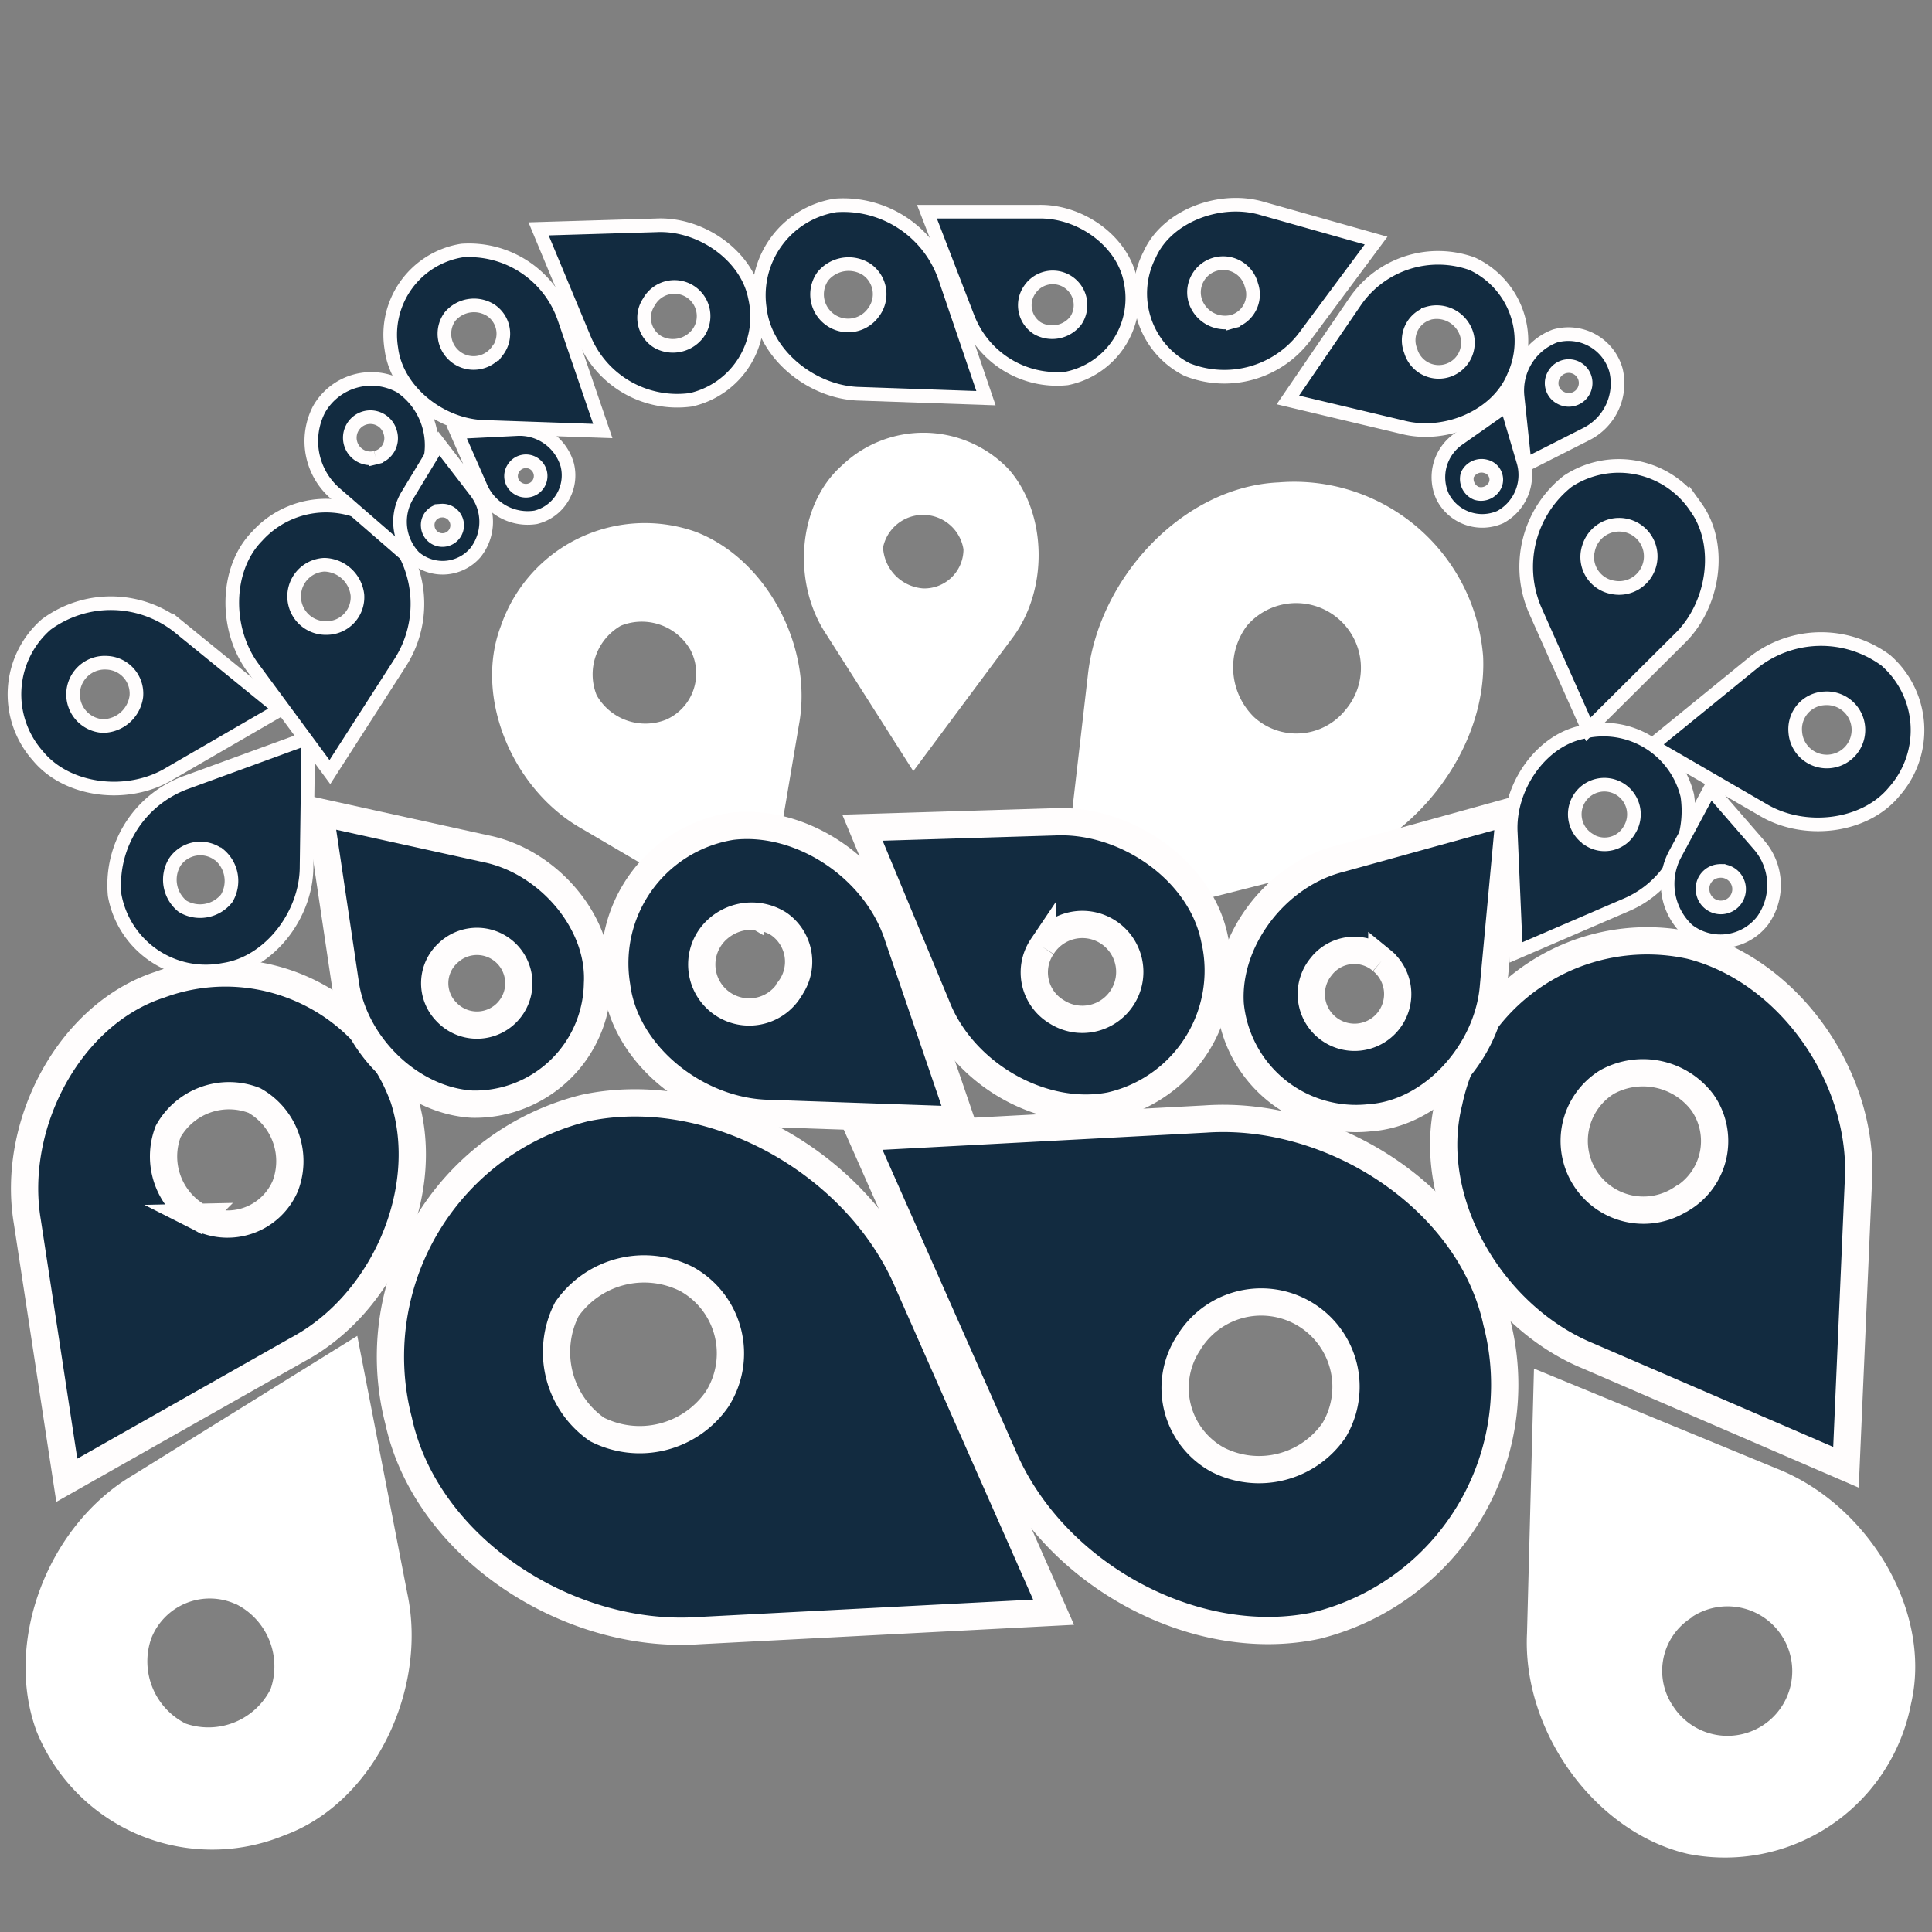 <svg id="Capa_1" data-name="Capa 1" xmlns="http://www.w3.org/2000/svg" viewBox="0 0 141.73 141.73">
    <rect x="0" y="0" width="141.73" height="141.73" fill="#808080" stroke="none"/>
    <defs>
        <style>
            .cls-1{fill:#fff;}.cls-2,.cls-3{fill:#122b40;stroke:#fffdfd;stroke-miterlimit:10;}.cls-2{stroke-width:2px;}
        </style>
    </defs>
    <title>carp_w</title>
    <path id="_Trazado_compuesto_" data-name="&lt;Trazado compuesto&gt;" class="cls-1"
          d="M51,39h0a11.17,11.17,0,0,0-14.26,6.93h0c-2,5.24.88,12,5.92,14.85L56,68.61,58.6,53.23C59.69,47.52,56.27,41,51,39ZM48.87,52.79A4.11,4.11,0,0,1,43.77,51a4.11,4.11,0,0,1,1.78-5.1,4.11,4.11,0,0,1,5.1,1.78A3.71,3.71,0,0,1,48.87,52.79Z"/>
    <path id="_Trazado_compuesto_2" data-name="&lt;Trazado compuesto&gt;" class="cls-1"
          d="M74,34.43h0a8.64,8.64,0,0,0-12.26-.26h0c-3.25,2.89-3.63,8.58-1.16,12.31L67,56.57l7.2-9.68C76.93,43.34,76.85,37.68,74,34.43Zm-6.34,8.73a3.18,3.18,0,0,1-2.88-3,3,3,0,0,1,5.9.14A2.87,2.87,0,0,1,67.62,43.16Z"/>
    <path id="_Trazado_compuesto_3" data-name="&lt;Trazado compuesto&gt;" class="cls-1"
          d="M108.8,48.16h0a13.9,13.9,0,0,0-15-12.77h0c-7,.31-13.24,7-14,14.18L77.59,68.69,96.4,63.92C103.45,62.3,109.12,55.15,108.8,48.16ZM92,52.61a5.11,5.11,0,0,1-.53-6.7,4.75,4.75,0,0,1,7.23,6.17A4.61,4.61,0,0,1,92,52.61Z"/>
    <path id="_Trazado_compuesto_4" data-name="&lt;Trazado compuesto&gt;" class="cls-2"
          d="M29.62,80.58h0a13.9,13.9,0,0,0-17.88-8.35h0C5.08,74.38.82,82.5,2,89.59l2.9,19,16.89-9.56C28.19,95.63,31.77,87.25,29.62,80.58Zm-15,8.72A5.11,5.11,0,0,1,12.34,83a5.11,5.11,0,0,1,6.32-2.27A5.11,5.11,0,0,1,20.93,87,4.61,4.61,0,0,1,14.61,89.3Z"/>
    <path id="_Trazado_compuesto_5" data-name="&lt;Trazado compuesto&gt;" class="cls-1"
          d="M2.68,127h0a13.9,13.9,0,0,0,18.2,7.63h0c6.57-2.41,10.5-10.7,9-17.74L26.21,98,9.73,108.23C3.5,111.91.26,120.43,2.68,127Zm14.64-9.32a5.11,5.11,0,0,1,2.53,6.23,5.11,5.11,0,0,1-6.23,2.53,5.11,5.11,0,0,1-2.53-6.23A4.61,4.61,0,0,1,17.32,117.69Z"/>
    <path id="_Trazado_compuesto_6" data-name="&lt;Trazado compuesto&gt;" class="cls-2"
          d="M124,69.36h0a14.86,14.86,0,0,0-17.71,11.47h0c-1.83,7.26,3.12,15.73,10.23,18.65l18.9,8.16.9-20.73C136.87,79.19,131.29,71.19,124,69.36Zm-.6,18.55a5.08,5.08,0,1,1-5.5-8.54,5.46,5.46,0,0,1,7,1.52A4.93,4.93,0,0,1,123.43,87.91Z"/>
    <path id="_Trazado_compuesto_7" data-name="&lt;Trazado compuesto&gt;" class="cls-1"
          d="M123.82,136h0a13.9,13.9,0,0,0,16.37-11h0c1.6-6.82-3.17-14.65-9.86-17.27l-17.8-7.33-.51,19.4C111.66,127,117,134.42,123.82,136Zm.27-17.36a4.75,4.75,0,1,1-1.31,6.59A4.61,4.61,0,0,1,124.09,118.67Z"/>
    <path id="_Trazado_compuesto_8" data-name="&lt;Trazado compuesto&gt;" class="cls-2"
          d="M34.64,81h0a9,9,0,0,0,9.19-8.84h0c.25-4.52-3.66-9-8.21-9.9L23.46,59.58,25.31,72C25.9,76.63,30.12,80.74,34.64,81ZM32.87,69.91a3.07,3.07,0,1,1-.1,4.34A3,3,0,0,1,32.87,69.91Z"/>
    <path id="_Trazado_compuesto_9" data-name="&lt;Trazado compuesto&gt;" class="cls-2"
          d="M53.67,60.62h0a10.17,10.17,0,0,0-8.43,11.72h0c.64,5.08,5.9,9.24,11.16,9.34l14.08.49L65.89,68.73C64.29,63.69,58.75,60,53.67,60.62Zm4.23,12a3.48,3.48,0,1,1-5.63-4.07,3.74,3.74,0,0,1,4.85-.78A3.37,3.37,0,0,1,57.9,72.59Z"/>
    <path id="_Trazado_compuesto_10" data-name="&lt;Trazado compuesto&gt;" class="cls-2"
          d="M81.45,81.12h0A10.17,10.17,0,0,0,89.1,68.88h0c-1-5-6.5-8.84-11.75-8.59l-14.08.43,5.45,13.11C70.65,78.76,76.43,82.09,81.45,81.12Zm-5-11.67a3.48,3.48,0,1,1,1.09,4.79A3.37,3.37,0,0,1,76.45,69.45Z"/>
    <path id="_Trazado_compuesto_11" data-name="&lt;Trazado compuesto&gt;" class="cls-2"
          d="M90.25,73.69h0A9.27,9.27,0,0,0,100.47,82h0c4.66-.31,8.72-4.89,9.09-9.66l1.19-12.79L98.28,63C93.6,64.18,89.93,69,90.25,73.69Zm11.12-3.22a3.17,3.17,0,1,1-4.46.45A3.08,3.08,0,0,1,101.37,70.47Z"/>
    <path id="_Trazado_compuesto_12" data-name="&lt;Trazado compuesto&gt;" class="cls-3"
          d="M8.41,65.67h0a6.8,6.8,0,0,0,8,5.47h0c3.39-.5,6.1-4.08,6.08-7.6l.13-9.42-8.92,3.26A8,8,0,0,0,8.41,65.67Zm7.63-3a2.5,2.5,0,0,1,.59,3.23,2.5,2.5,0,0,1-3.23.59,2.5,2.5,0,0,1-.59-3.23A2.26,2.26,0,0,1,16,62.66Z"/>
    <path id="_Trazado_compuesto_13" data-name="&lt;Trazado compuesto&gt;" class="cls-3"
          d="M3.39,45.81h0a6.8,6.8,0,0,0-.62,9.63h0c2.17,2.65,6.63,3.14,9.64,1.33l8.15-4.72-7.37-6A8,8,0,0,0,3.39,45.81ZM10,51.1a2.5,2.5,0,0,1-2.47,2.16,2.32,2.32,0,0,1,.31-4.64A2.26,2.26,0,0,1,10,51.1Z"/>
    <path id="_Trazado_compuesto_14" data-name="&lt;Trazado compuesto&gt;" class="cls-3"
          d="M28.51,38.88h0a6.8,6.8,0,0,0-9.64.45h0c-2.4,2.44-2.39,6.93-.26,9.73l5.59,7.58,5.14-8A8,8,0,0,0,28.51,38.88ZM24,46.07a2.32,2.32,0,1,1-.2-4.64,2.5,2.5,0,0,1,2.42,2.22A2.26,2.26,0,0,1,24,46.07Z"/>
    <path id="_Trazado_compuesto_15" data-name="&lt;Trazado compuesto&gt;" class="cls-3"
          d="M128.54,48.68l-7.37,6,8.15,4.72c3,1.81,7.47,1.32,9.64-1.33h0a6.8,6.8,0,0,0-.62-9.63h0A8,8,0,0,0,128.54,48.68Zm5.32,2.55a2.32,2.32,0,1,1-2.16,2.47A2.26,2.26,0,0,1,133.86,51.23Z"/>
    <path id="_Trazado_compuesto_16" data-name="&lt;Trazado compuesto&gt;" class="cls-3"
          d="M123.78,58.37h0a6.33,6.33,0,0,0-7.69-4.66h0c-3.12.64-5.45,4.12-5.26,7.39l.38,8.77,8.12-3.5A7.49,7.49,0,0,0,123.78,58.37Zm-7.23,3.21a2.17,2.17,0,1,1,3-.72A2.1,2.1,0,0,1,116.55,61.59Z"/>
    <path id="_Trazado_compuesto_17" data-name="&lt;Trazado compuesto&gt;" class="cls-3"
          d="M123.81,68.23h0a3.91,3.91,0,0,0,5.5-.7h0a4.48,4.48,0,0,0-.3-5.58l-3.55-4.09-2.58,4.81A4.62,4.62,0,0,0,123.81,68.23Zm2.26-4.33a1.34,1.34,0,1,1-1.16,1.49A1.3,1.3,0,0,1,126.06,63.9Z"/>
    <path id="_Trazado_compuesto_18" data-name="&lt;Trazado compuesto&gt;" class="cls-3"
          d="M29.41,28.37h0a4.41,4.41,0,0,0-6,1.65h0a5.07,5.07,0,0,0,1.21,6.2l4.61,4,2.13-5.79A5.22,5.22,0,0,0,29.41,28.37Zm-1.84,5.2a1.51,1.51,0,1,1,1.06-1.85A1.46,1.46,0,0,1,27.57,33.57Z"/>
    <path id="_Trazado_compuesto_19" data-name="&lt;Trazado compuesto&gt;" class="cls-3"
          d="M30.38,40.86h0a3.17,3.17,0,0,0,4.49-.31h0a3.64,3.64,0,0,0,0-4.54l-2.68-3.48L29.9,36.31A3.75,3.75,0,0,0,30.38,40.86Zm2-3.4a1.08,1.08,0,1,1-1,1.15A1.05,1.05,0,0,1,32.42,37.46Z"/>
    <path id="_Trazado_compuesto_20" data-name="&lt;Trazado compuesto&gt;" class="cls-3"
          d="M39.3,37.95h0a3.17,3.17,0,0,0,2.31-3.86h0a3.64,3.64,0,0,0-3.72-2.61l-4.39.22,1.78,4.06A3.75,3.75,0,0,0,39.3,37.95Zm-1.63-3.61A1.08,1.08,0,1,1,38,35.83,1.05,1.05,0,0,1,37.67,34.34Z"/>
    <path id="_Trazado_compuesto_21" data-name="&lt;Trazado compuesto&gt;" class="cls-2"
          d="M42.88,81.29h0a18.79,18.79,0,0,0-13.64,22.93h0c2,9.25,12.36,16.07,22.05,15.4l26-1.35-10.6-24C62.94,85.23,52.13,79.3,42.88,81.29Zm9.72,21.36a6.91,6.91,0,0,1-8.81,2.21,6.91,6.91,0,0,1-2.21-8.81,6.91,6.91,0,0,1,8.81-2.21A6.24,6.24,0,0,1,52.6,102.65Z"/>
    <path id="_Trazado_compuesto_22" data-name="&lt;Trazado compuesto&gt;" class="cls-2"
          d="M96.61,119.24h0A18.21,18.21,0,0,0,109.8,97h0c-1.94-9-12-15.56-21.37-14.91L63.24,83.43l10.29,23.25C77.17,115.43,87.64,121.17,96.61,119.24ZM87.18,98.54a6.22,6.22,0,1,1,10.68,6.39,6.69,6.69,0,0,1-8.54,2.15A6,6,0,0,1,87.18,98.54Z"/>
    <path id="_Trazado_compuesto_23" data-name="&lt;Trazado compuesto&gt;" class="cls-3"
          d="M61.29,15.07h0a6.67,6.67,0,0,0-5.53,7.69h0c.42,3.33,3.88,6.07,7.33,6.13l9.24.32-3-8.82A7.89,7.89,0,0,0,61.29,15.07Zm2.78,7.86a2.28,2.28,0,1,1-3.7-2.67,2.45,2.45,0,0,1,3.19-.51A2.21,2.21,0,0,1,64.07,22.93Z"/>
    <path id="_Trazado_compuesto_24" data-name="&lt;Trazado compuesto&gt;" class="cls-3"
          d="M78.27,27.76h0a6,6,0,0,0,4.69-7h0c-.48-3-3.65-5.28-6.73-5.23H68l3,7.77A7,7,0,0,0,78.27,27.76Zm-2.73-6.51a2,2,0,1,1,3.38,2.27,2.19,2.19,0,0,1-2.82.56A2,2,0,0,1,75.54,21.25Z"/>
    <path id="_Trazado_compuesto_25" data-name="&lt;Trazado compuesto&gt;" class="cls-3"
          d="M33.89,18.38h0a6.25,6.25,0,0,0-5.18,7.2h0c.39,3.12,3.63,5.68,6.86,5.74l8.65.3L41.4,23.37A7.38,7.38,0,0,0,33.89,18.38Zm2.6,7.35A2.14,2.14,0,1,1,33,23.24a2.3,2.3,0,0,1,3-.48A2.07,2.07,0,0,1,36.5,25.74Z"/>
    <path id="_Trazado_compuesto_26" data-name="&lt;Trazado compuesto&gt;" class="cls-3"
          d="M50.68,29.33h0a6.25,6.25,0,0,0,4.7-7.52h0c-.6-3.09-4-5.43-7.22-5.28l-8.65.26,3.35,8.05A7.38,7.38,0,0,0,50.68,29.33ZM47.6,22.16a2.14,2.14,0,1,1,3.62,2.27,2.3,2.3,0,0,1-2.94.67A2.07,2.07,0,0,1,47.6,22.16Z"/>
    <path id="_Trazado_compuesto_27" data-name="&lt;Trazado compuesto&gt;" class="cls-3"
          d="M112.65,44.84l3.86,8.67,6.68-6.64c2.54-2.44,3.22-6.87,1.23-9.65h0A6.8,6.8,0,0,0,115,35.31h0A8,8,0,0,0,112.65,44.84Zm3.85-4.48a2.32,2.32,0,1,1,1.83,2.73A2.26,2.26,0,0,1,116.49,40.37Z"/>
    <path id="_Trazado_compuesto_28" data-name="&lt;Trazado compuesto&gt;" class="cls-3"
          d="M111.33,29.13l.53,5,4.48-2.27a4.16,4.16,0,0,0,2.21-4.69h0a3.62,3.62,0,0,0-4.48-2.52h0A4.28,4.28,0,0,0,111.33,29.13ZM114,27.49a1.24,1.24,0,1,1,.48,1.69A1.2,1.2,0,0,1,114,27.49Z"/>
    <path id="_Trazado_compuesto_29" data-name="&lt;Trazado compuesto&gt;" class="cls-3"
          d="M111.75,33.85l-1.22-4.13L107,32.2a3.41,3.41,0,0,0-1.18,4.21h0a3.26,3.26,0,0,0,4.24,1.52h0A3.51,3.51,0,0,0,111.75,33.85Zm-2.06,1.72a1.15,1.15,0,0,1-1.38.62,1.14,1.14,0,0,1-.67-1.35,1.15,1.15,0,0,1,1.38-.62A1,1,0,0,1,109.69,35.57Z"/>
    <path id="_Trazado_compuesto_30" data-name="&lt;Trazado compuesto&gt;" class="cls-3"
          d="M99.4,22.14l-4.92,7.2,8.41,2c3.13.81,6.93-.79,8.14-3.69h0A6.25,6.25,0,0,0,108,19.35h0A7.38,7.38,0,0,0,99.4,22.14Zm5.35.85a2.3,2.3,0,0,1,2.74,1.26,2.14,2.14,0,1,1-4,1.49A2.07,2.07,0,0,1,104.75,23Z"/>
    <path id="_Trazado_compuesto_31" data-name="&lt;Trazado compuesto&gt;" class="cls-3"
          d="M95.75,24.65l5.2-7L92.62,15.3c-3.09-.93-7,.52-8.28,3.37h0a6.25,6.25,0,0,0,2.74,8.44h0A7.38,7.38,0,0,0,95.75,24.65Zm-5.32-1.06a2.3,2.3,0,0,1-2.69-1.36,2.14,2.14,0,1,1,4.06-1.33A2.07,2.07,0,0,1,90.43,23.59Z"/>
</svg>